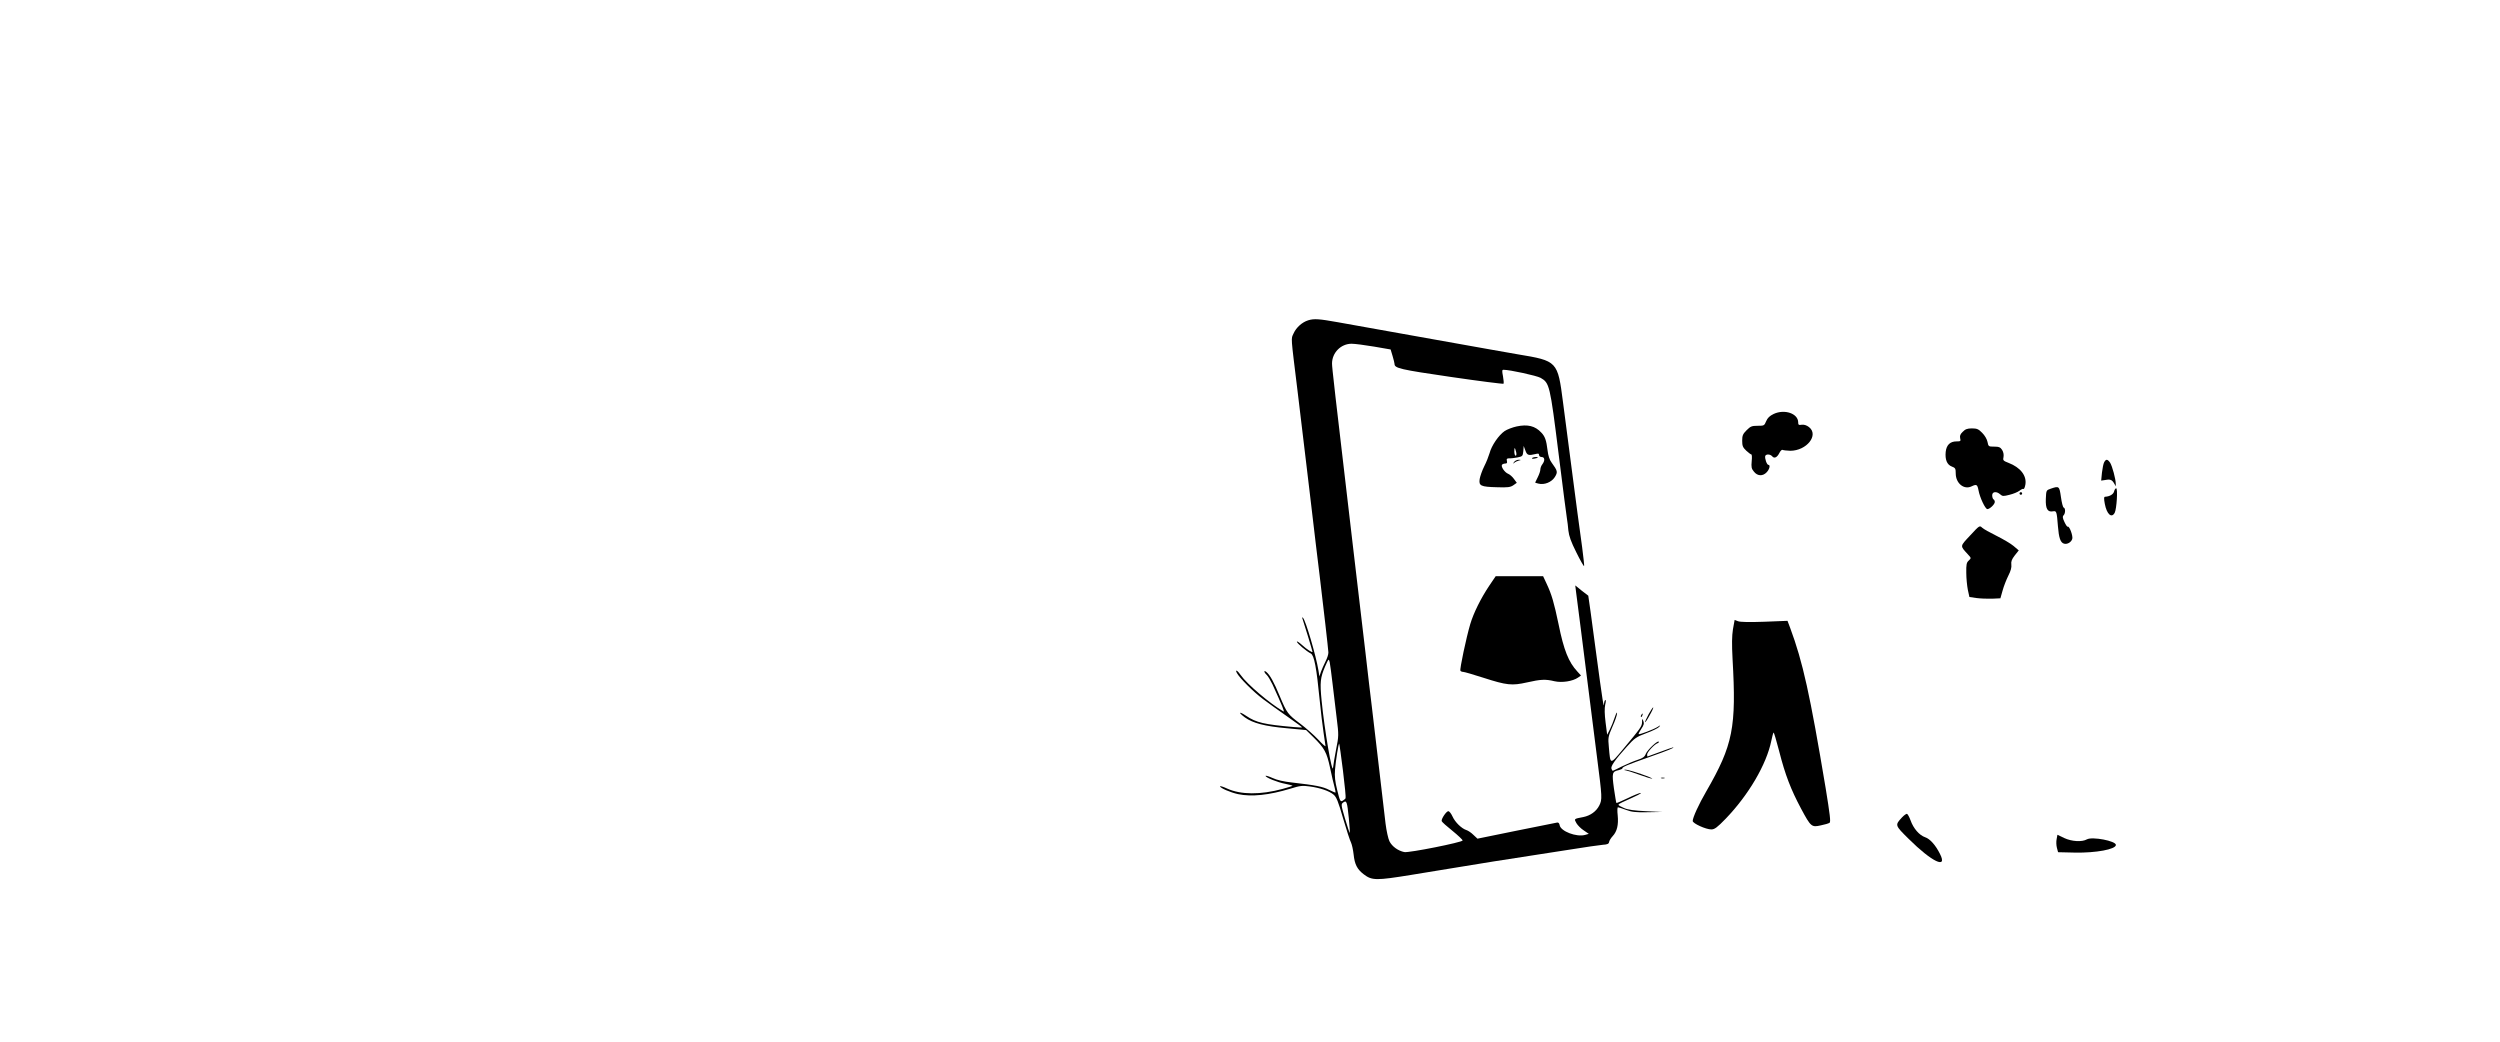 <?xml version="1.0" standalone="no"?>
<!DOCTYPE svg PUBLIC "-//W3C//DTD SVG 20010904//EN"
 "http://www.w3.org/TR/2001/REC-SVG-20010904/DTD/svg10.dtd">
<svg version="1.0" xmlns="http://www.w3.org/2000/svg"
 width="1920pt" height="800pt" viewBox="0 0 1920 800"
 preserveAspectRatio="xMidYMid meet">

<g transform="translate(0,800) scale(0.1,-0.1)"
fill="#000000" stroke="none">
<path d="M10047 5540 c-46 -14 -92 -55 -112 -100 -21 -46 -23 -8 31 -450 43
-357 56 -467 69 -575 8 -66 23 -194 34 -285 11 -91 27 -228 36 -305 9 -77 23
-192 31 -255 27 -223 65 -555 66 -580 1 -14 -9 -45 -22 -70 -12 -24 -28 -60
-35 -79 l-12 -36 -7 45 c-19 115 -98 384 -119 405 -7 7 -8 4 -3 -10 11 -30 76
-245 76 -251 0 -9 -43 18 -81 53 -21 19 -39 31 -39 25 0 -12 72 -73 107 -91
26 -13 44 -110 68 -356 9 -88 22 -202 30 -252 8 -51 15 -98 15 -103 0 -6 -25
16 -56 50 -31 33 -93 88 -138 122 -95 71 -103 81 -158 213 -44 106 -75 162
-102 184 -22 18 -20 -2 2 -22 10 -9 30 -43 45 -74 75 -164 95 -213 84 -207
-104 60 -282 212 -328 279 -25 37 -47 48 -29 15 21 -38 126 -144 200 -199 41
-31 126 -92 188 -135 61 -43 112 -80 112 -82 0 -2 -28 -1 -62 2 -228 20 -290
34 -367 86 -57 38 -65 29 -10 -12 61 -44 153 -68 322 -83 l148 -14 55 -54 c87
-86 103 -116 129 -236 12 -59 28 -126 34 -147 6 -22 9 -41 8 -43 -2 -1 -24 8
-50 21 -48 25 -106 36 -282 56 -65 7 -118 19 -152 35 -29 13 -53 20 -53 16 0
-13 93 -50 152 -61 28 -6 53 -12 55 -14 2 -2 -32 -13 -77 -25 -169 -46 -321
-45 -426 3 -30 14 -54 21 -54 17 0 -13 79 -47 138 -60 104 -22 238 -8 403 42
73 23 92 25 147 17 82 -11 151 -35 184 -63 22 -18 36 -53 73 -182 26 -88 53
-172 61 -186 7 -15 16 -56 20 -92 8 -76 27 -113 78 -152 63 -48 95 -48 366 -4
135 22 283 46 330 54 114 20 496 80 590 94 41 6 172 26 290 45 118 19 235 36
260 38 35 2 46 7 48 22 2 11 15 31 28 45 33 36 45 85 38 159 -4 34 -3 62 2 62
5 0 33 -9 62 -20 42 -16 73 -20 165 -18 l112 2 -125 6 c-87 4 -138 11 -167 24
-24 10 -43 21 -43 25 0 4 12 12 28 19 126 57 155 71 141 72 -8 0 -53 -18 -98
-40 -46 -22 -85 -39 -87 -37 -2 2 -10 52 -19 112 -16 119 -14 129 36 140 16 4
29 10 29 14 0 11 35 26 210 88 142 50 195 72 179 73 -4 0 -49 -16 -100 -35
-52 -19 -95 -35 -96 -35 -2 0 -3 7 -3 16 0 17 56 78 80 86 8 3 12 8 9 12 -9
10 -85 -61 -99 -93 -9 -24 -23 -34 -64 -47 -28 -9 -82 -32 -119 -50 -37 -19
-70 -34 -71 -34 -2 0 -7 7 -10 16 -7 19 26 67 118 169 59 66 72 75 149 104 47
17 91 39 99 48 12 15 11 15 -12 0 -30 -19 -140 -61 -145 -55 -3 2 7 20 20 40
20 29 23 42 16 60 -9 22 -10 21 -10 -8 -1 -33 -10 -45 -151 -214 -96 -114 -92
-115 -104 22 -7 73 -6 80 28 158 20 44 36 91 35 103 0 12 -8 -3 -18 -33 -10
-30 -27 -73 -38 -94 l-20 -39 -12 94 c-8 64 -9 109 -3 137 6 24 6 39 1 36 -5
-3 -9 -15 -10 -27 -1 -46 -10 9 -64 412 -30 228 -56 415 -57 416 -2 1 -25 19
-52 40 l-48 39 6 -49 c3 -28 19 -153 36 -280 16 -126 45 -358 65 -515 20 -157
47 -370 60 -475 40 -311 41 -325 17 -372 -23 -45 -68 -77 -122 -88 -74 -14
-72 -13 -53 -47 10 -17 35 -42 57 -56 l38 -26 -28 -8 c-66 -19 -189 28 -196
75 -2 13 -9 21 -18 20 -8 -2 -150 -30 -314 -63 l-299 -61 -31 29 c-17 17 -41
33 -54 37 -36 11 -87 60 -107 105 -10 22 -24 40 -32 40 -15 0 -55 -59 -51 -76
2 -7 39 -40 83 -75 43 -35 78 -68 78 -74 -3 -14 -412 -96 -448 -89 -48 10 -94
43 -114 83 -10 20 -23 81 -30 136 -6 55 -30 251 -51 435 -22 184 -46 391 -54
460 -9 69 -31 260 -50 425 -19 165 -62 532 -96 815 -143 1216 -160 1367 -160
1398 0 83 68 152 150 152 25 0 102 -10 173 -22 l127 -22 15 -50 c8 -27 15 -55
15 -61 0 -33 42 -43 433 -100 219 -32 400 -55 404 -52 3 4 1 29 -4 57 -8 41
-8 50 4 50 48 0 254 -45 285 -62 68 -39 72 -54 138 -583 33 -264 62 -491 65
-505 3 -14 7 -51 10 -84 5 -44 20 -86 61 -168 30 -61 57 -108 60 -106 2 3 -5
67 -15 144 -11 76 -27 195 -36 264 -9 69 -25 193 -36 275 -27 207 -44 336 -75
575 -41 317 -42 318 -349 369 -71 12 -166 29 -210 37 -93 17 -430 77 -560 100
-49 8 -135 24 -190 34 -55 10 -140 25 -190 34 -49 8 -153 27 -229 41 -146 26
-183 29 -229 15z m187 -2790 c9 -74 23 -194 32 -267 16 -128 16 -135 -5 -240
-11 -59 -22 -121 -23 -138 -6 -61 -67 296 -88 514 -14 142 -10 176 27 263 27
61 28 61 35 33 3 -17 14 -91 22 -165z m80 -669 c14 -112 23 -207 20 -212 -3
-5 -13 -13 -23 -19 -17 -9 -21 -1 -41 81 -17 69 -21 107 -17 158 6 73 27 204
32 199 2 -2 15 -95 29 -207z m45 -365 c6 -60 9 -111 8 -113 -2 -2 -19 47 -37
109 -31 107 -32 112 -14 125 26 19 30 7 43 -121z"/>
<path d="M13622 4821 c-31 -15 -47 -30 -58 -56 -14 -34 -16 -35 -65 -35 -45 0
-55 -4 -85 -34 -29 -29 -34 -41 -34 -81 0 -40 5 -51 31 -76 17 -16 35 -29 39
-29 5 0 6 -24 3 -52 -4 -44 -2 -58 17 -80 27 -35 68 -37 98 -5 22 23 30 57 13
57 -12 0 -29 51 -24 68 6 16 38 15 53 -2 16 -20 38 -10 56 26 8 16 19 26 24
23 6 -3 32 -6 59 -7 126 0 222 121 144 182 -18 14 -37 20 -55 18 -24 -4 -28
-1 -28 18 0 68 -104 104 -188 65z"/>
<path d="M11648 4725 c-32 -7 -74 -23 -93 -36 -45 -31 -100 -111 -115 -169 -7
-24 -25 -70 -41 -101 -16 -32 -31 -75 -35 -97 -8 -53 7 -61 133 -64 82 -3 103
0 125 15 l27 19 -22 30 c-12 17 -32 34 -44 39 -26 10 -57 54 -48 69 3 5 14 10
25 10 13 0 17 5 13 20 -4 16 0 20 18 20 13 -1 42 3 64 7 38 8 40 10 44 48 l3
40 13 -35 c13 -37 24 -40 78 -27 21 6 27 4 27 -8 0 -8 9 -15 20 -15 24 0 27
-27 5 -56 -8 -10 -15 -28 -15 -39 0 -12 -9 -38 -20 -60 -11 -22 -20 -40 -20
-41 0 -1 11 -5 25 -8 46 -12 101 11 126 50 24 39 22 47 -25 112 -16 21 -26 53
-31 95 -9 75 -19 105 -48 135 -47 51 -105 65 -189 47z m-4 -197 c4 -17 2 -28
-4 -28 -5 0 -10 14 -10 32 0 36 4 35 14 -4z"/>
<path d="M15074 4684 c-19 -18 -24 -31 -20 -50 6 -22 3 -24 -28 -24 -49 0 -77
-27 -83 -80 -6 -60 10 -99 47 -113 27 -10 30 -16 30 -53 0 -76 64 -128 122
-99 38 18 44 15 53 -31 10 -55 52 -144 68 -144 18 0 57 37 57 55 0 8 -4 17
-10 20 -5 3 -10 17 -10 31 0 29 33 33 62 7 17 -15 24 -15 71 -3 29 7 63 21 76
31 13 10 27 17 31 14 5 -3 11 13 15 34 11 68 -38 131 -129 166 -42 16 -45 20
-39 46 3 18 -1 38 -11 54 -13 20 -24 25 -61 25 -43 0 -44 1 -51 36 -4 21 -21
50 -41 70 -28 29 -41 34 -79 34 -35 0 -51 -6 -70 -26z"/>
<path d="M11766 4481 c-3 -4 6 -6 19 -3 14 2 25 6 25 8 0 8 -39 4 -44 -5z"/>
<path d="M11629 4453 c-12 -16 -12 -17 1 -7 8 7 24 14 35 17 19 4 19 5 -1 6
-12 0 -28 -7 -35 -16z"/>
<path d="M16160 4450 c-6 -10 -13 -47 -17 -80 l-6 -61 34 5 c37 7 50 1 67 -29
l11 -20 0 20 c0 36 -27 135 -43 161 -20 29 -32 30 -46 4z"/>
<path d="M15750 4247 c-35 -12 -35 -12 -38 -78 -3 -76 13 -104 55 -96 27 5 29
0 38 -116 7 -87 19 -124 46 -132 24 -8 56 10 64 36 7 22 -22 102 -35 94 -4 -2
-15 14 -25 36 -14 30 -16 42 -7 51 15 15 16 55 1 60 -6 2 -15 38 -21 81 -12
84 -14 86 -78 64z"/>
<path d="M16236 4225 c-6 -22 -34 -38 -68 -40 -10 0 -11 -12 -3 -55 15 -79 52
-113 76 -68 15 29 25 188 11 188 -5 0 -13 -11 -16 -25z"/>
<path d="M15510 4210 c0 -5 5 -10 10 -10 6 0 10 5 10 10 0 6 -4 10 -10 10 -5
0 -10 -4 -10 -10z"/>
<path d="M15131 3888 c-80 -86 -79 -78 -19 -144 28 -30 28 -30 8 -49 -17 -15
-20 -30 -19 -94 0 -42 6 -101 12 -131 l12 -55 55 -8 c30 -4 84 -6 119 -5 l64
3 17 60 c9 33 29 84 44 114 19 37 26 64 23 85 -3 24 3 40 26 70 l31 39 -40 34
c-21 18 -81 53 -131 78 -51 25 -101 53 -111 63 -18 18 -21 16 -91 -60z"/>
<path d="M11437 3501 c-64 -96 -120 -208 -146 -296 -29 -98 -82 -346 -75 -356
3 -5 12 -9 21 -9 8 0 78 -20 155 -45 180 -58 219 -62 335 -36 106 24 142 26
212 9 57 -13 140 0 180 28 l23 16 -29 32 c-66 71 -103 163 -143 361 -35 167
-53 229 -91 310 l-28 60 -182 0 -182 0 -50 -74z"/>
<path d="M13309 3167 c-8 -52 -9 -114 -3 -227 30 -527 4 -661 -202 -1018 -57
-98 -104 -201 -104 -227 0 -19 101 -65 143 -65 25 0 45 15 111 83 175 182 313
416 350 599 6 31 14 59 17 62 3 3 22 -63 44 -147 45 -177 89 -291 167 -437 75
-140 81 -145 151 -129 31 6 61 15 68 20 10 6 3 63 -30 266 -121 724 -175 968
-273 1232 l-20 53 -177 -7 c-113 -4 -185 -3 -203 4 l-26 10 -13 -72z"/>
<path d="M12661 2514 c-17 -32 -29 -59 -27 -61 2 -2 18 21 35 53 18 31 30 58
28 61 -3 2 -19 -22 -36 -53z"/>
<path d="M12605 2509 c-4 -6 -5 -12 -2 -15 2 -3 7 2 10 11 7 17 1 20 -8 4z"/>
<path d="M12489 2083 c14 -3 60 -18 104 -34 43 -16 86 -29 95 -29 9 0 -28 16
-83 35 -55 19 -109 34 -120 34 -16 -1 -15 -3 4 -6z"/>
<path d="M12758 2023 c6 -2 18 -2 25 0 6 3 1 5 -13 5 -14 0 -19 -2 -12 -5z"/>
<path d="M14608 1723 c-56 -61 -56 -60 50 -165 179 -178 302 -236 241 -116
-34 68 -77 116 -114 128 -44 15 -90 67 -112 130 -10 27 -23 50 -28 50 -6 0
-23 -12 -37 -27z"/>
<path d="M15795 1556 c-4 -18 -3 -48 2 -67 l9 -34 130 -3 c160 -3 314 25 314
59 0 31 -181 65 -222 43 -38 -22 -117 -17 -175 10 l-52 25 -6 -33z"/>
</g>
</svg>
